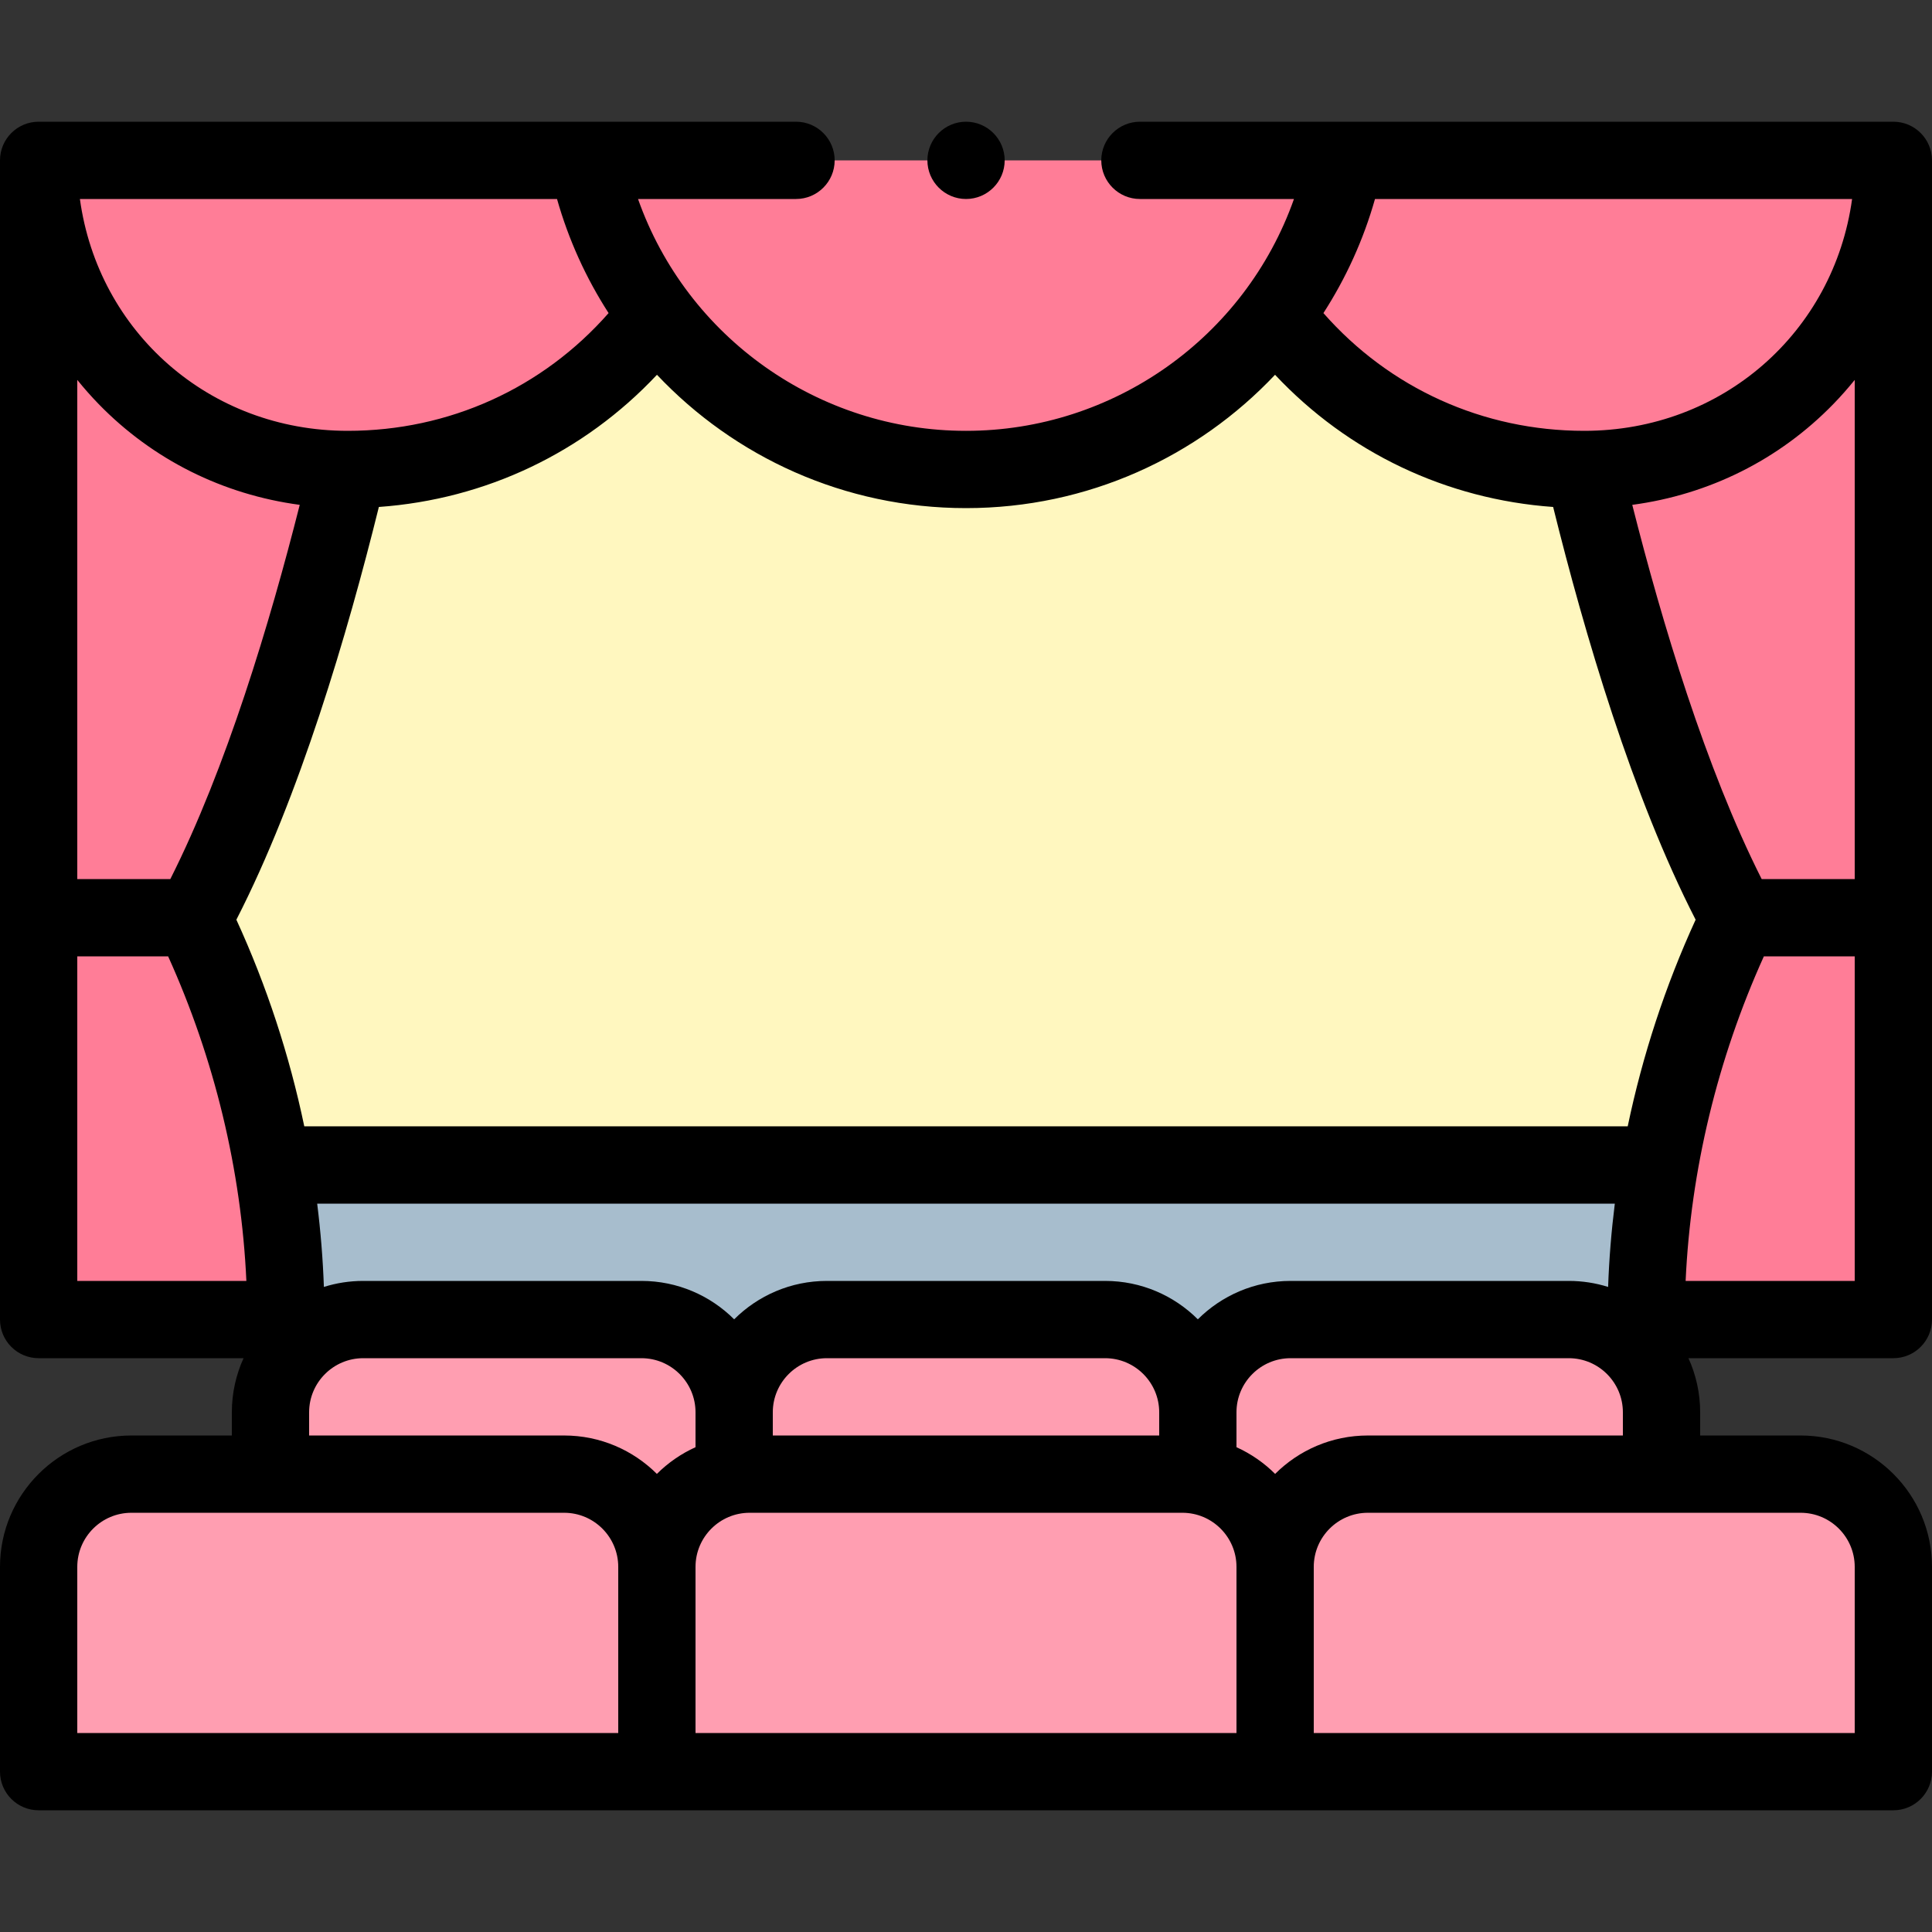<svg id="Capa_1" enable-background="new 0 0 500 500" height="512" viewBox="0 0 500 500" width="512" xmlns="http://www.w3.org/2000/svg"><rect x="0" y="0" width="500" height="500" fill="#333333" stroke="none"/><g><path d="m35 79.5h430v262h-430z" fill="#fff7bf"/><path d="m35 301.5h430v40h-430z" fill="#a7bdcd"/><path d="m10 41.5v300h64c0-36.149-8.45-71.582-24-103.731 17.965-33.096 31.398-80.253 40-116.306 32.712 0 62-16.092 79.999-39.952 0 0 27.13 39.99 80.001 39.99s80.038-39.99 80.038-39.99c14.897 19.216 42.252 39.952 79.962 39.952 8.602 36.053 22.035 83.21 40 116.306-15.55 32.149-24 67.582-24 103.731h64v-300z" fill="#ff7d97"/><path d="m406 341.5h-71.989c-13.255 0-24 10.745-24 24 0-13.255-10.745-24-24-24h-71.975c-13.255 0-24 10.745-24 24 0-13.255-10.745-24-24-24h-72.036c-13.255 0-24 10.745-24 24v53h360v-53c0-13.255-10.745-24-24-24z" fill="#ff9eb1"/><path d="m466 381.505h-112c-13.255 0-24 10.745-24 24 0-13.255-10.745-24-24-24h-112c-13.255 0-24 10.745-24 24 0-13.255-10.745-24-24-24h-112c-13.255 0-24 10.745-24 24v52.995h480v-52.995c0-13.255-10.745-24-24-24z" fill="#ff9eb1"/><path d="m240.01 41.5c0-5.51 4.49-10 10-10s10 4.49 10 10-4.49 10-10 10-10-4.49-10-10zm249.99 310h-53.028c1.939 4.273 3.028 9.01 3.028 14v6.005h26c18.748 0 34 15.252 34 34v52.995c0 5.522-4.478 10-10 10h-480c-5.523 0-10-4.478-10-10v-52.995c0-18.748 15.252-34 34-34h26v-6.005c0-4.99 1.089-9.727 3.029-14h-53.029c-5.523 0-10-4.478-10-10v-300c0-5.522 4.477-10 10-10h196.01c5.52 0 10 4.49 10 10s-4.48 10-10 10h-40.89c12.68 35.89 46.77 60 84.83 60h.1c38.06 0 72.14-24.11 84.83-60h-39.86s0 0-.01 0c-5.51 0-10-4.49-10-10s4.49-10 10-10h194.99c5.522 0 10 4.478 10 10v300c0 5.522-4.478 10-10 10zm-10.679-300h-123.474c-2.992 10.578-7.529 20.504-13.348 29.527 17.094 19.448 41.317 30.473 67.501 30.473 35.851 0 64.606-25.648 69.321-60zm-309.301 45.493c-18.899 20.126-44.31 32.236-71.971 34.209-8.108 32.751-20.559 75.017-36.877 106.818 7.862 17.139 13.747 35.139 17.578 53.479h342.499c3.832-18.34 9.716-36.34 17.578-53.479-16.319-31.801-28.769-74.067-36.876-106.818-27.662-1.973-53.073-14.083-71.972-34.21-20.055 21.239-48.462 34.508-79.979 34.508s-59.924-13.268-79.98-34.507zm139.98 244.447c6.154-6.139 14.641-9.94 24-9.94h72c3.544 0 6.963.547 10.178 1.558.255-7.191.839-14.385 1.735-21.558h-335.827c.897 7.173 1.48 14.367 1.736 21.558 3.215-1.011 6.634-1.558 10.178-1.558h72c9.359 0 17.846 3.802 24 9.941 6.154-6.139 14.641-9.941 24-9.941h72c9.359 0 17.846 3.801 24 9.94zm-24 10.06h-72c-7.72 0-14 6.28-14 14v6.005h100v-6.005c0-7.72-6.28-14-14-14zm-265.322-300c4.715 34.352 33.471 60 69.322 60 26.184 0 50.408-11.025 67.503-30.474-5.819-9.023-10.354-18.949-13.346-29.526zm-.678 46.821v129.179h24.081c14.434-28.601 25.773-66.335 33.489-96.845-19.867-2.66-38.016-11.674-52.03-26.077-1.955-2.01-3.797-4.101-5.54-6.257zm43.761 233.179c-1.312-28.685-8.235-57.431-20.249-84h-23.512v84zm96.239 74.005c0-7.72-6.28-14-14-14h-112c-7.72 0-14 6.28-14 14v42.995h140zm10-24.06c2.873-2.866 6.259-5.214 10-6.912v-9.033c0-7.72-6.28-14-14-14h-72c-7.72 0-14 6.28-14 14v6.005h66c9.359 0 17.846 3.801 24 9.94zm150 24.06c0-7.72-6.28-14-14-14h-112c-7.72 0-14 6.28-14 14v42.995h140zm10-24.06c6.154-6.139 14.641-9.94 24-9.94h66v-6.005c0-7.72-6.28-14-14-14h-72c-7.72 0-14 6.28-14 14v9.033c3.741 1.698 7.127 4.046 10 6.912zm24 10.06c-7.72 0-14 6.28-14 14v42.995h140v-42.995c0-7.72-6.28-14-14-14zm126-144.005h-23.512c-12.014 26.569-18.937 55.315-20.249 84h43.761zm0-20v-129.179c-1.743 2.156-3.586 4.248-5.54 6.257-14.014 14.404-32.164 23.417-52.031 26.078 7.715 30.51 19.054 68.243 33.49 96.845h24.081z"/></g></svg>